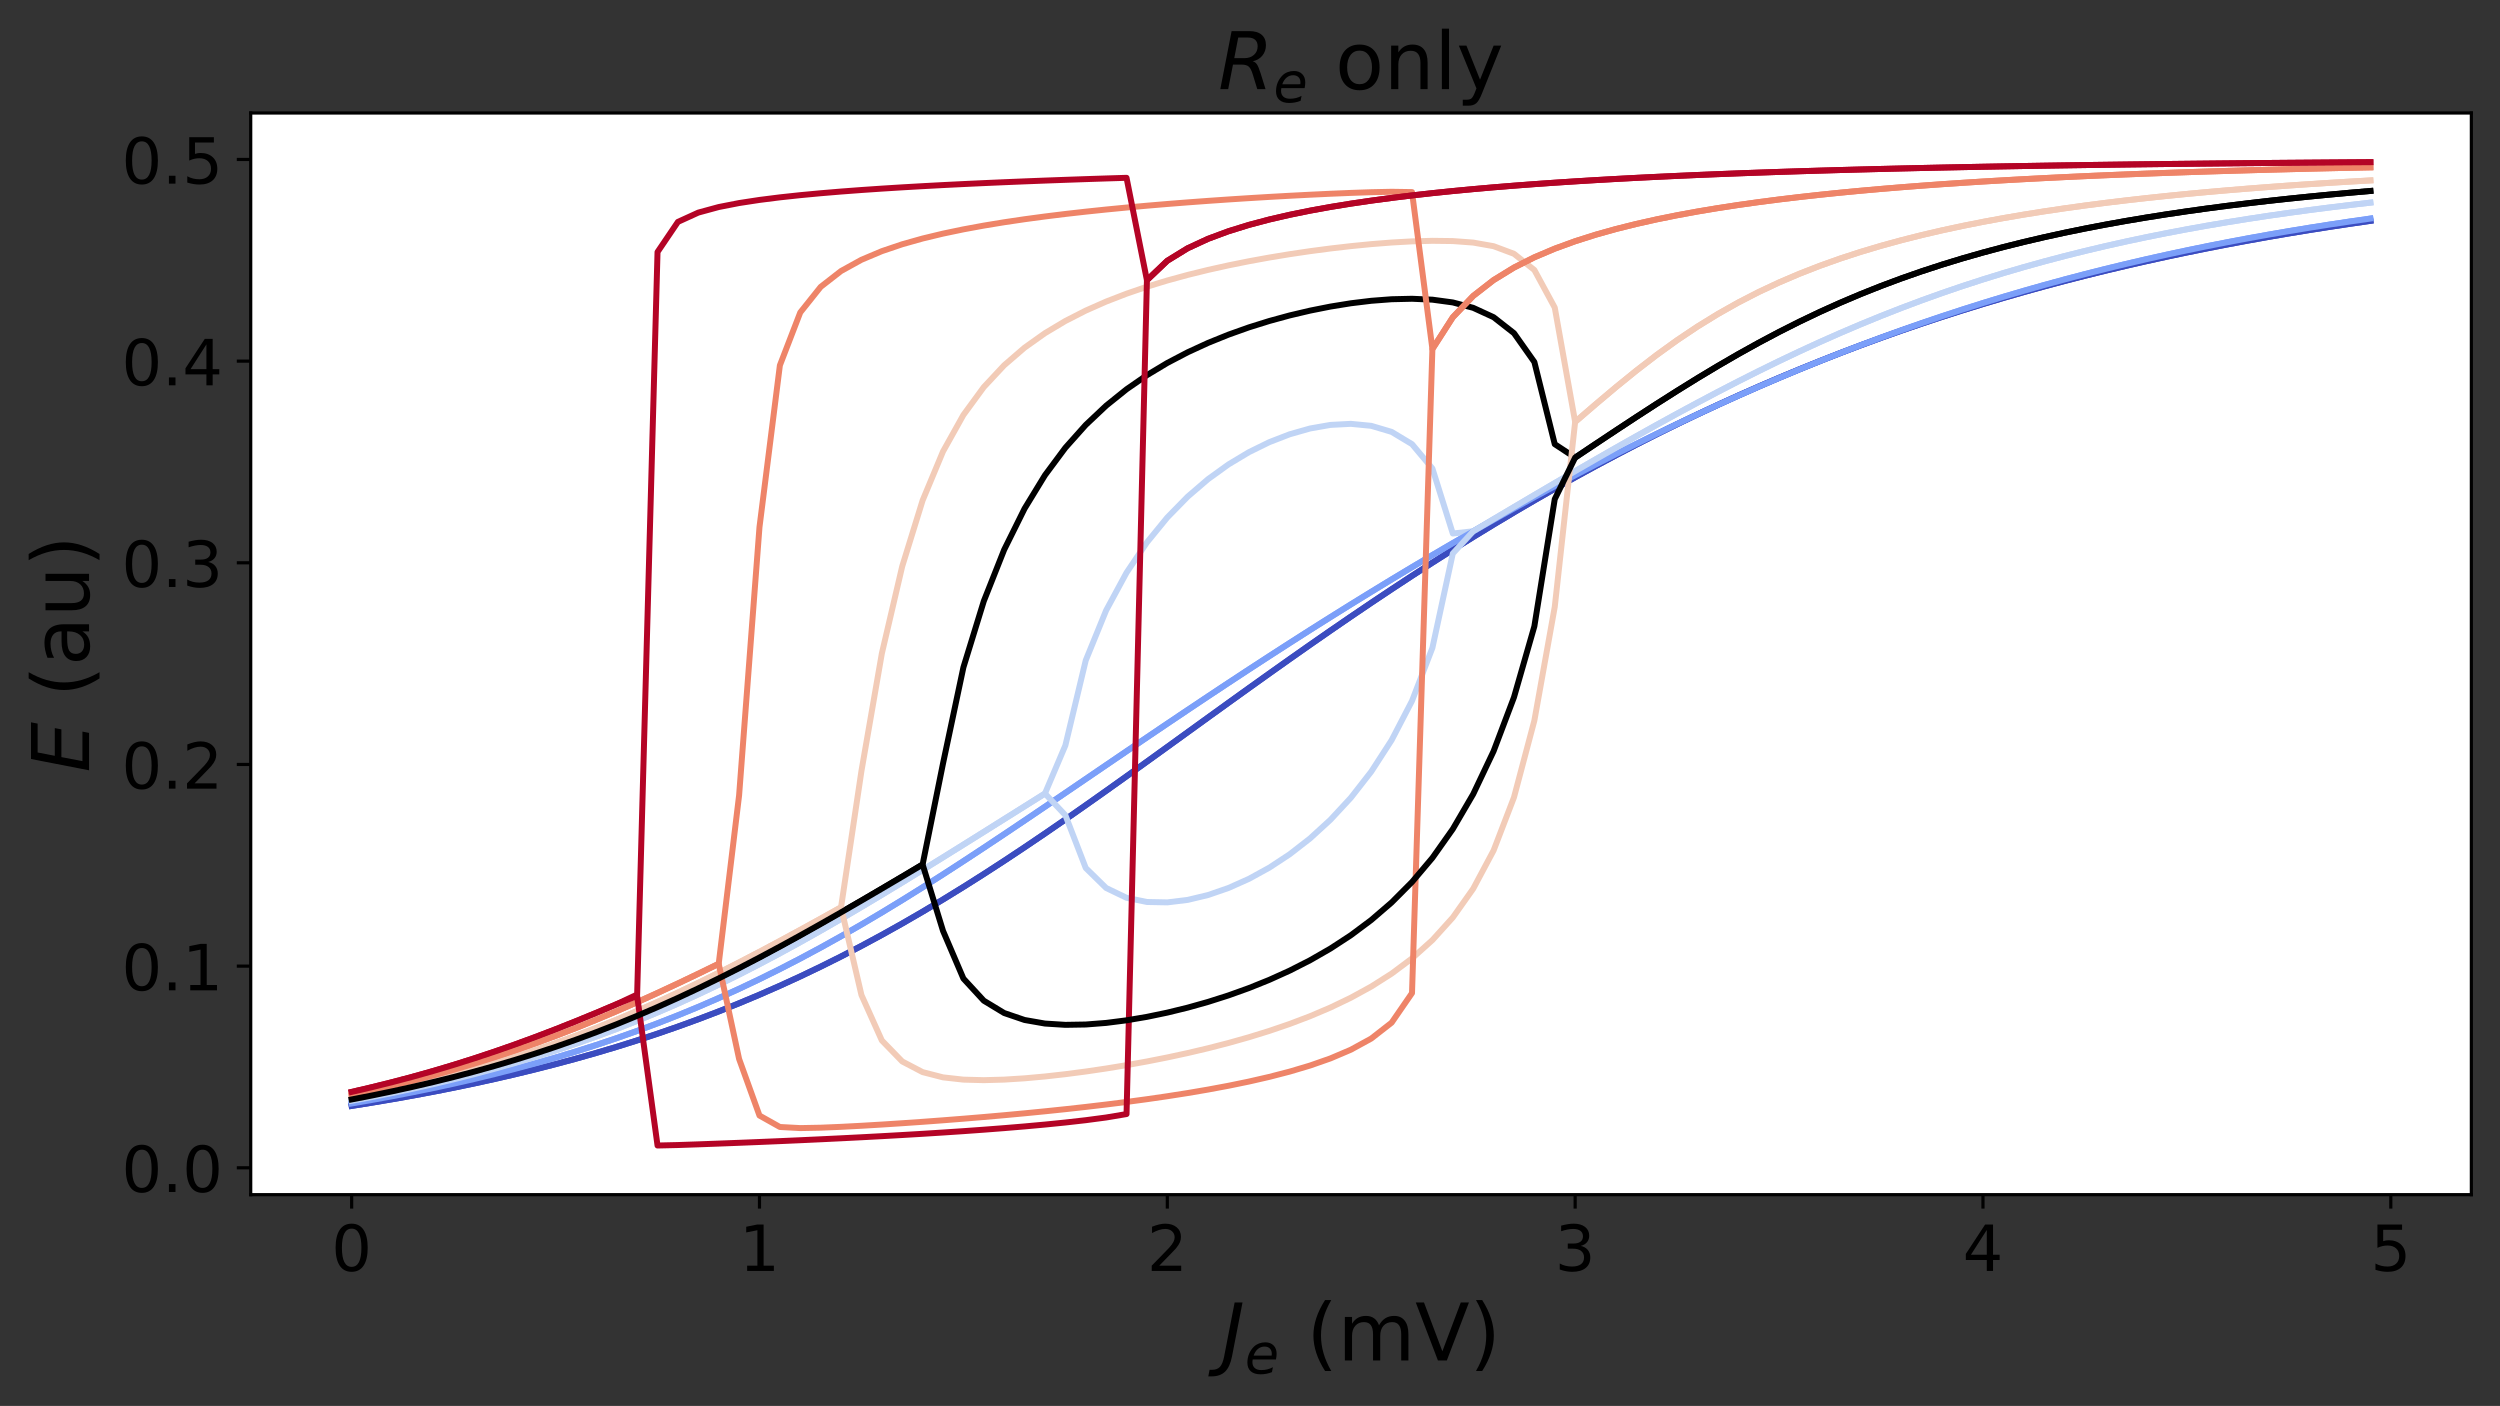 <?xml version="1.0" encoding="utf-8" standalone="no"?>
<!DOCTYPE svg PUBLIC "-//W3C//DTD SVG 1.1//EN"
  "http://www.w3.org/Graphics/SVG/1.1/DTD/svg11.dtd">
<!-- Created with matplotlib (https://matplotlib.org/) -->
<svg height="353.285pt" version="1.1" viewBox="0 0 628.201 353.285" width="628.201pt" xmlns="http://www.w3.org/2000/svg" xmlns:xlink="http://www.w3.org/1999/xlink">
 <rect x="0" y="0" width="628.201" height="353.285" fill="#333333" stroke="none"/>
 <defs>
  <style type="text/css">
*{stroke-linecap:butt;stroke-linejoin:round;}
  </style>
 </defs>
 <g id="figure_1">
  <g id="patch_1">
   <path d="M 0 353.285 
L 628.201 353.285 
L 628.201 0 
L 0 0 
z
" style="fill:none;"/>
  </g>
  <g id="axes_1">
   <g id="patch_2">
    <path d="M 63.001 300.2 
L 621.001 300.2 
L 621.001 28.4 
L 63.001 28.4 
z
" style="fill:#ffffff;"/>
   </g>
   <g id="matplotlib.axis_1">
    <g id="xtick_1">
     <g id="line2d_1">
      <defs>
       <path d="M 0 0 
L 0 3.5 
" id="m37c4ff1ba4" style="stroke:#000000;stroke-width:0.8;"/>
      </defs>
      <g>
       <use style="stroke:#000000;stroke-width:0.8;" x="88.365" xlink:href="#m37c4ff1ba4" y="300.2"/>
      </g>
     </g>
     <g id="text_1">
      <!-- 0 -->
      <defs>
       <path d="M 31.781 66.406 
Q 24.172 66.406 20.328 58.906 
Q 16.5 51.422 16.5 36.375 
Q 16.5 21.391 20.328 13.891 
Q 24.172 6.391 31.781 6.391 
Q 39.453 6.391 43.281 13.891 
Q 47.125 21.391 47.125 36.375 
Q 47.125 51.422 43.281 58.906 
Q 39.453 66.406 31.781 66.406 
z
M 31.781 74.219 
Q 44.047 74.219 50.516 64.516 
Q 56.984 54.828 56.984 36.375 
Q 56.984 17.969 50.516 8.266 
Q 44.047 -1.422 31.781 -1.422 
Q 19.531 -1.422 13.062 8.266 
Q 6.594 17.969 6.594 36.375 
Q 6.594 54.828 13.062 64.516 
Q 19.531 74.219 31.781 74.219 
z
" id="DejaVuSans-48"/>
      </defs>
      <g transform="translate(83.275 319.358)scale(0.16 -0.16)">
       <use xlink:href="#DejaVuSans-48"/>
      </g>
     </g>
    </g>
    <g id="xtick_2">
     <g id="line2d_2">
      <g>
       <use style="stroke:#000000;stroke-width:0.8;" x="190.844" xlink:href="#m37c4ff1ba4" y="300.2"/>
      </g>
     </g>
     <g id="text_2">
      <!-- 1 -->
      <defs>
       <path d="M 12.406 8.297 
L 28.516 8.297 
L 28.516 63.922 
L 10.984 60.406 
L 10.984 69.391 
L 28.422 72.906 
L 38.281 72.906 
L 38.281 8.297 
L 54.391 8.297 
L 54.391 0 
L 12.406 0 
z
" id="DejaVuSans-49"/>
      </defs>
      <g transform="translate(185.754 319.358)scale(0.16 -0.16)">
       <use xlink:href="#DejaVuSans-49"/>
      </g>
     </g>
    </g>
    <g id="xtick_3">
     <g id="line2d_3">
      <g>
       <use style="stroke:#000000;stroke-width:0.8;" x="293.324" xlink:href="#m37c4ff1ba4" y="300.2"/>
      </g>
     </g>
     <g id="text_3">
      <!-- 2 -->
      <defs>
       <path d="M 19.188 8.297 
L 53.609 8.297 
L 53.609 0 
L 7.328 0 
L 7.328 8.297 
Q 12.938 14.109 22.625 23.891 
Q 32.328 33.688 34.812 36.531 
Q 39.547 41.844 41.422 45.531 
Q 43.312 49.219 43.312 52.781 
Q 43.312 58.594 39.234 62.25 
Q 35.156 65.922 28.609 65.922 
Q 23.969 65.922 18.812 64.312 
Q 13.672 62.703 7.812 59.422 
L 7.812 69.391 
Q 13.766 71.781 18.938 73 
Q 24.125 74.219 28.422 74.219 
Q 39.75 74.219 46.484 68.547 
Q 53.219 62.891 53.219 53.422 
Q 53.219 48.922 51.531 44.891 
Q 49.859 40.875 45.406 35.406 
Q 44.188 33.984 37.641 27.219 
Q 31.109 20.453 19.188 8.297 
z
" id="DejaVuSans-50"/>
      </defs>
      <g transform="translate(288.234 319.358)scale(0.16 -0.16)">
       <use xlink:href="#DejaVuSans-50"/>
      </g>
     </g>
    </g>
    <g id="xtick_4">
     <g id="line2d_4">
      <g>
       <use style="stroke:#000000;stroke-width:0.8;" x="395.803" xlink:href="#m37c4ff1ba4" y="300.2"/>
      </g>
     </g>
     <g id="text_4">
      <!-- 3 -->
      <defs>
       <path d="M 40.578 39.312 
Q 47.656 37.797 51.625 33 
Q 55.609 28.219 55.609 21.188 
Q 55.609 10.406 48.188 4.484 
Q 40.766 -1.422 27.094 -1.422 
Q 22.516 -1.422 17.656 -0.516 
Q 12.797 0.391 7.625 2.203 
L 7.625 11.719 
Q 11.719 9.328 16.594 8.109 
Q 21.484 6.891 26.812 6.891 
Q 36.078 6.891 40.938 10.547 
Q 45.797 14.203 45.797 21.188 
Q 45.797 27.641 41.281 31.266 
Q 36.766 34.906 28.719 34.906 
L 20.219 34.906 
L 20.219 43.016 
L 29.109 43.016 
Q 36.375 43.016 40.234 45.922 
Q 44.094 48.828 44.094 54.297 
Q 44.094 59.906 40.109 62.906 
Q 36.141 65.922 28.719 65.922 
Q 24.656 65.922 20.016 65.031 
Q 15.375 64.156 9.812 62.312 
L 9.812 71.094 
Q 15.438 72.656 20.344 73.438 
Q 25.25 74.219 29.594 74.219 
Q 40.828 74.219 47.359 69.109 
Q 53.906 64.016 53.906 55.328 
Q 53.906 49.266 50.438 45.094 
Q 46.969 40.922 40.578 39.312 
z
" id="DejaVuSans-51"/>
      </defs>
      <g transform="translate(390.713 319.358)scale(0.16 -0.16)">
       <use xlink:href="#DejaVuSans-51"/>
      </g>
     </g>
    </g>
    <g id="xtick_5">
     <g id="line2d_5">
      <g>
       <use style="stroke:#000000;stroke-width:0.8;" x="498.282" xlink:href="#m37c4ff1ba4" y="300.2"/>
      </g>
     </g>
     <g id="text_5">
      <!-- 4 -->
      <defs>
       <path d="M 37.797 64.312 
L 12.891 25.391 
L 37.797 25.391 
z
M 35.203 72.906 
L 47.609 72.906 
L 47.609 25.391 
L 58.016 25.391 
L 58.016 17.188 
L 47.609 17.188 
L 47.609 0 
L 37.797 0 
L 37.797 17.188 
L 4.891 17.188 
L 4.891 26.703 
z
" id="DejaVuSans-52"/>
      </defs>
      <g transform="translate(493.192 319.358)scale(0.16 -0.16)">
       <use xlink:href="#DejaVuSans-52"/>
      </g>
     </g>
    </g>
    <g id="xtick_6">
     <g id="line2d_6">
      <g>
       <use style="stroke:#000000;stroke-width:0.8;" x="600.762" xlink:href="#m37c4ff1ba4" y="300.2"/>
      </g>
     </g>
     <g id="text_6">
      <!-- 5 -->
      <defs>
       <path d="M 10.797 72.906 
L 49.516 72.906 
L 49.516 64.594 
L 19.828 64.594 
L 19.828 46.734 
Q 21.969 47.469 24.109 47.828 
Q 26.266 48.188 28.422 48.188 
Q 40.625 48.188 47.75 41.5 
Q 54.891 34.812 54.891 23.391 
Q 54.891 11.625 47.562 5.094 
Q 40.234 -1.422 26.906 -1.422 
Q 22.312 -1.422 17.547 -0.641 
Q 12.797 0.141 7.719 1.703 
L 7.719 11.625 
Q 12.109 9.234 16.797 8.062 
Q 21.484 6.891 26.703 6.891 
Q 35.156 6.891 40.078 11.328 
Q 45.016 15.766 45.016 23.391 
Q 45.016 31 40.078 35.438 
Q 35.156 39.891 26.703 39.891 
Q 22.75 39.891 18.812 39.016 
Q 14.891 38.141 10.797 36.281 
z
" id="DejaVuSans-53"/>
      </defs>
      <g transform="translate(595.672 319.358)scale(0.16 -0.16)">
       <use xlink:href="#DejaVuSans-53"/>
      </g>
     </g>
    </g>
    <g id="text_7">
     <!-- $J_e$ (mV) -->
     <defs>
      <path d="M 16.703 72.906 
L 26.609 72.906 
L 13.375 5.078 
Q 10.797 -8.156 4.656 -14.078 
Q -1.469 -20.016 -12.5 -20.016 
L -16.406 -20.016 
L -14.797 -11.719 
L -11.719 -11.719 
Q -5.125 -11.719 -1.703 -7.953 
Q 1.703 -4.203 3.516 5.078 
z
" id="DejaVuSans-Oblique-74"/>
      <path d="M 48.094 32.234 
Q 48.25 33.016 48.312 33.844 
Q 48.391 34.672 48.391 35.5 
Q 48.391 41.453 44.891 44.922 
Q 41.406 48.391 35.406 48.391 
Q 28.719 48.391 23.578 44.156 
Q 18.453 39.938 15.828 32.172 
z
M 55.906 25.203 
L 14.109 25.203 
Q 13.812 23.344 13.719 22.266 
Q 13.625 21.188 13.625 20.406 
Q 13.625 13.625 17.797 9.906 
Q 21.969 6.203 29.594 6.203 
Q 35.453 6.203 40.672 7.516 
Q 45.906 8.844 50.391 11.375 
L 48.688 2.484 
Q 43.844 0.531 38.688 -0.438 
Q 33.547 -1.422 28.219 -1.422 
Q 16.844 -1.422 10.719 4.016 
Q 4.594 9.469 4.594 19.484 
Q 4.594 28.031 7.641 35.375 
Q 10.688 42.719 16.609 48.484 
Q 20.406 52.094 25.656 54.047 
Q 30.906 56 36.812 56 
Q 46.094 56 51.578 50.438 
Q 57.078 44.875 57.078 35.5 
Q 57.078 33.25 56.781 30.688 
Q 56.5 28.125 55.906 25.203 
z
" id="DejaVuSans-Oblique-101"/>
      <path id="DejaVuSans-32"/>
      <path d="M 31 75.875 
Q 24.469 64.656 21.281 53.656 
Q 18.109 42.672 18.109 31.391 
Q 18.109 20.125 21.312 9.062 
Q 24.516 -2 31 -13.188 
L 23.188 -13.188 
Q 15.875 -1.703 12.234 9.375 
Q 8.594 20.453 8.594 31.391 
Q 8.594 42.281 12.203 53.312 
Q 15.828 64.359 23.188 75.875 
z
" id="DejaVuSans-40"/>
      <path d="M 52 44.188 
Q 55.375 50.25 60.062 53.125 
Q 64.75 56 71.094 56 
Q 79.641 56 84.281 50.016 
Q 88.922 44.047 88.922 33.016 
L 88.922 0 
L 79.891 0 
L 79.891 32.719 
Q 79.891 40.578 77.094 44.375 
Q 74.312 48.188 68.609 48.188 
Q 61.625 48.188 57.562 43.547 
Q 53.516 38.922 53.516 30.906 
L 53.516 0 
L 44.484 0 
L 44.484 32.719 
Q 44.484 40.625 41.703 44.406 
Q 38.922 48.188 33.109 48.188 
Q 26.219 48.188 22.156 43.531 
Q 18.109 38.875 18.109 30.906 
L 18.109 0 
L 9.078 0 
L 9.078 54.688 
L 18.109 54.688 
L 18.109 46.188 
Q 21.188 51.219 25.484 53.609 
Q 29.781 56 35.688 56 
Q 41.656 56 45.828 52.969 
Q 50 49.953 52 44.188 
z
" id="DejaVuSans-109"/>
      <path d="M 28.609 0 
L 0.781 72.906 
L 11.078 72.906 
L 34.188 11.531 
L 57.328 72.906 
L 67.578 72.906 
L 39.797 0 
z
" id="DejaVuSans-86"/>
      <path d="M 8.016 75.875 
L 15.828 75.875 
Q 23.141 64.359 26.781 53.312 
Q 30.422 42.281 30.422 31.391 
Q 30.422 20.453 26.781 9.375 
Q 23.141 -1.703 15.828 -13.188 
L 8.016 -13.188 
Q 14.5 -2 17.703 9.062 
Q 20.906 20.125 20.906 31.391 
Q 20.906 42.672 17.703 53.656 
Q 14.5 64.656 8.016 75.875 
z
" id="DejaVuSans-41"/>
     </defs>
     <g transform="translate(306.901 341.885)scale(0.2 -0.2)">
      <use transform="translate(0 0.125)" xlink:href="#DejaVuSans-Oblique-74"/>
      <use transform="translate(29.492 -16.281)scale(0.7)" xlink:href="#DejaVuSans-Oblique-101"/>
      <use transform="translate(75.293 0.125)" xlink:href="#DejaVuSans-32"/>
      <use transform="translate(107.08 0.125)" xlink:href="#DejaVuSans-40"/>
      <use transform="translate(146.094 0.125)" xlink:href="#DejaVuSans-109"/>
      <use transform="translate(243.506 0.125)" xlink:href="#DejaVuSans-86"/>
      <use transform="translate(311.914 0.125)" xlink:href="#DejaVuSans-41"/>
     </g>
    </g>
   </g>
   <g id="matplotlib.axis_2">
    <g id="ytick_1">
     <g id="line2d_7">
      <defs>
       <path d="M 0 0 
L -3.5 0 
" id="m15e3bab10d" style="stroke:#000000;stroke-width:0.8;"/>
      </defs>
      <g>
       <use style="stroke:#000000;stroke-width:0.8;" x="63.001" xlink:href="#m15e3bab10d" y="293.442"/>
      </g>
     </g>
     <g id="text_8">
      <!-- 0.0 -->
      <defs>
       <path d="M 10.688 12.406 
L 21 12.406 
L 21 0 
L 10.688 0 
z
" id="DejaVuSans-46"/>
      </defs>
      <g transform="translate(30.556 299.521)scale(0.16 -0.16)">
       <use xlink:href="#DejaVuSans-48"/>
       <use x="63.623" xlink:href="#DejaVuSans-46"/>
       <use x="95.41" xlink:href="#DejaVuSans-48"/>
      </g>
     </g>
    </g>
    <g id="ytick_2">
     <g id="line2d_8">
      <g>
       <use style="stroke:#000000;stroke-width:0.8;" x="63.001" xlink:href="#m15e3bab10d" y="242.767"/>
      </g>
     </g>
     <g id="text_9">
      <!-- 0.1 -->
      <g transform="translate(30.556 248.846)scale(0.16 -0.16)">
       <use xlink:href="#DejaVuSans-48"/>
       <use x="63.623" xlink:href="#DejaVuSans-46"/>
       <use x="95.41" xlink:href="#DejaVuSans-49"/>
      </g>
     </g>
    </g>
    <g id="ytick_3">
     <g id="line2d_9">
      <g>
       <use style="stroke:#000000;stroke-width:0.8;" x="63.001" xlink:href="#m15e3bab10d" y="192.092"/>
      </g>
     </g>
     <g id="text_10">
      <!-- 0.2 -->
      <g transform="translate(30.556 198.171)scale(0.16 -0.16)">
       <use xlink:href="#DejaVuSans-48"/>
       <use x="63.623" xlink:href="#DejaVuSans-46"/>
       <use x="95.41" xlink:href="#DejaVuSans-50"/>
      </g>
     </g>
    </g>
    <g id="ytick_4">
     <g id="line2d_10">
      <g>
       <use style="stroke:#000000;stroke-width:0.8;" x="63.001" xlink:href="#m15e3bab10d" y="141.418"/>
      </g>
     </g>
     <g id="text_11">
      <!-- 0.3 -->
      <g transform="translate(30.556 147.497)scale(0.16 -0.16)">
       <use xlink:href="#DejaVuSans-48"/>
       <use x="63.623" xlink:href="#DejaVuSans-46"/>
       <use x="95.41" xlink:href="#DejaVuSans-51"/>
      </g>
     </g>
    </g>
    <g id="ytick_5">
     <g id="line2d_11">
      <g>
       <use style="stroke:#000000;stroke-width:0.8;" x="63.001" xlink:href="#m15e3bab10d" y="90.743"/>
      </g>
     </g>
     <g id="text_12">
      <!-- 0.4 -->
      <g transform="translate(30.556 96.822)scale(0.16 -0.16)">
       <use xlink:href="#DejaVuSans-48"/>
       <use x="63.623" xlink:href="#DejaVuSans-46"/>
       <use x="95.41" xlink:href="#DejaVuSans-52"/>
      </g>
     </g>
    </g>
    <g id="ytick_6">
     <g id="line2d_12">
      <g>
       <use style="stroke:#000000;stroke-width:0.8;" x="63.001" xlink:href="#m15e3bab10d" y="40.068"/>
      </g>
     </g>
     <g id="text_13">
      <!-- 0.5 -->
      <g transform="translate(30.556 46.147)scale(0.16 -0.16)">
       <use xlink:href="#DejaVuSans-48"/>
       <use x="63.623" xlink:href="#DejaVuSans-46"/>
       <use x="95.41" xlink:href="#DejaVuSans-53"/>
      </g>
     </g>
    </g>
    <g id="text_14">
     <!-- $E$ (au) -->
     <defs>
      <path d="M 16.891 72.906 
L 62.984 72.906 
L 61.375 64.594 
L 25.094 64.594 
L 20.906 43.016 
L 55.719 43.016 
L 54.109 34.719 
L 19.281 34.719 
L 14.203 8.297 
L 51.312 8.297 
L 49.703 0 
L 2.688 0 
z
" id="DejaVuSans-Oblique-69"/>
      <path d="M 34.281 27.484 
Q 23.391 27.484 19.188 25 
Q 14.984 22.516 14.984 16.5 
Q 14.984 11.719 18.141 8.906 
Q 21.297 6.109 26.703 6.109 
Q 34.188 6.109 38.703 11.406 
Q 43.219 16.703 43.219 25.484 
L 43.219 27.484 
z
M 52.203 31.203 
L 52.203 0 
L 43.219 0 
L 43.219 8.297 
Q 40.141 3.328 35.547 0.953 
Q 30.953 -1.422 24.312 -1.422 
Q 15.922 -1.422 10.953 3.297 
Q 6 8.016 6 15.922 
Q 6 25.141 12.172 29.828 
Q 18.359 34.516 30.609 34.516 
L 43.219 34.516 
L 43.219 35.406 
Q 43.219 41.609 39.141 45 
Q 35.062 48.391 27.688 48.391 
Q 23 48.391 18.547 47.266 
Q 14.109 46.141 10.016 43.891 
L 10.016 52.203 
Q 14.938 54.109 19.578 55.047 
Q 24.219 56 28.609 56 
Q 40.484 56 46.344 49.844 
Q 52.203 43.703 52.203 31.203 
z
" id="DejaVuSans-97"/>
      <path d="M 8.5 21.578 
L 8.5 54.688 
L 17.484 54.688 
L 17.484 21.922 
Q 17.484 14.156 20.5 10.266 
Q 23.531 6.391 29.594 6.391 
Q 36.859 6.391 41.078 11.031 
Q 45.312 15.672 45.312 23.688 
L 45.312 54.688 
L 54.297 54.688 
L 54.297 0 
L 45.312 0 
L 45.312 8.406 
Q 42.047 3.422 37.719 1 
Q 33.406 -1.422 27.688 -1.422 
Q 18.266 -1.422 13.375 4.438 
Q 8.5 10.297 8.5 21.578 
z
M 31.109 56 
z
" id="DejaVuSans-117"/>
     </defs>
     <g transform="translate(22.397 194.1)rotate(-90)scale(0.2 -0.2)">
      <use transform="translate(0 0.125)" xlink:href="#DejaVuSans-Oblique-69"/>
      <use transform="translate(63.184 0.125)" xlink:href="#DejaVuSans-32"/>
      <use transform="translate(94.971 0.125)" xlink:href="#DejaVuSans-40"/>
      <use transform="translate(133.984 0.125)" xlink:href="#DejaVuSans-97"/>
      <use transform="translate(195.264 0.125)" xlink:href="#DejaVuSans-117"/>
      <use transform="translate(258.643 0.125)" xlink:href="#DejaVuSans-41"/>
     </g>
    </g>
   </g>
   <g id="line2d_13">
    <path clip-path="url(#pd816cf8f83)" d="M 88.365 276.268 
L 93.489 275.273 
L 98.613 274.216 
L 103.737 273.094 
L 108.861 271.901 
L 113.985 270.635 
L 119.109 269.29 
L 124.233 267.864 
L 129.357 266.35 
L 134.481 264.746 
L 139.605 263.049 
L 144.729 261.253 
L 149.852 259.358 
L 154.976 257.361 
L 160.1 255.261 
L 165.224 253.059 
L 170.348 250.756 
L 175.472 248.354 
L 180.596 245.857 
L 185.72 243.272 
L 190.844 240.604 
L 195.968 237.861 
L 201.092 235.05 
L 206.216 232.18 
L 211.34 229.26 
L 216.464 226.298 
L 221.588 223.301 
L 226.712 220.276 
L 231.836 217.224 
L 236.96 191.847 
L 242.084 167.699 
L 247.208 151.055 
L 252.332 138.129 
L 257.456 127.796 
L 262.58 119.409 
L 267.704 112.514 
L 272.828 106.774 
L 277.952 101.938 
L 283.076 97.818 
L 288.2 94.274 
L 293.324 91.2 
L 298.448 88.517 
L 303.571 86.162 
L 308.695 84.09 
L 313.819 82.265 
L 318.943 80.662 
L 324.067 79.262 
L 329.191 78.055 
L 334.315 77.035 
L 339.439 76.207 
L 344.563 75.584 
L 349.687 75.192 
L 354.811 75.074 
L 359.935 75.303 
L 365.059 75.996 
L 370.183 77.349 
L 375.307 79.703 
L 380.431 83.714 
L 385.555 90.968 
L 390.679 111.61 
L 395.803 114.984 
L 400.927 111.559 
L 406.051 108.154 
L 411.175 104.783 
L 416.299 101.462 
L 421.423 98.206 
L 426.547 95.031 
L 431.671 91.952 
L 436.795 88.982 
L 441.919 86.134 
L 447.043 83.415 
L 452.167 80.831 
L 457.291 78.384 
L 462.414 76.076 
L 467.538 73.904 
L 472.662 71.864 
L 477.786 69.952 
L 482.91 68.161 
L 488.034 66.486 
L 493.158 64.919 
L 498.282 63.454 
L 503.406 62.084 
L 508.53 60.803 
L 513.654 59.605 
L 518.778 58.484 
L 523.902 57.434 
L 529.026 56.451 
L 534.15 55.529 
L 539.274 54.665 
L 544.398 53.854 
L 549.522 53.093 
L 554.646 52.378 
L 559.77 51.706 
L 564.894 51.075 
L 570.018 50.48 
L 575.142 49.92 
L 580.266 49.393 
L 585.39 48.897 
L 590.514 48.428 
L 595.638 47.987 
" style="fill:none;stroke:#000000;stroke-linecap:square;stroke-width:1.5;"/>
   </g>
   <g id="line2d_14">
    <path clip-path="url(#pd816cf8f83)" d="M 88.365 277.895 
L 93.489 277.074 
L 98.613 276.209 
L 103.737 275.298 
L 108.861 274.338 
L 113.985 273.327 
L 119.109 272.262 
L 124.233 271.14 
L 129.357 269.958 
L 134.481 268.713 
L 139.605 267.402 
L 144.729 266.022 
L 149.852 264.57 
L 154.976 263.042 
L 160.1 261.435 
L 165.224 259.745 
L 170.348 257.97 
L 175.472 256.107 
L 180.596 254.151 
L 185.72 252.1 
L 190.844 249.952 
L 195.968 247.704 
L 201.092 245.355 
L 206.216 242.902 
L 211.34 240.346 
L 216.464 237.685 
L 221.588 234.921 
L 226.712 232.056 
L 231.836 229.09 
L 236.96 226.028 
L 242.084 222.873 
L 247.208 219.631 
L 252.332 216.307 
L 257.456 212.908 
L 262.58 209.442 
L 267.704 205.915 
L 272.828 202.338 
L 277.952 198.718 
L 283.076 195.064 
L 288.2 191.385 
L 293.324 187.69 
L 298.448 183.987 
L 303.571 180.284 
L 308.695 176.589 
L 313.819 172.91 
L 318.943 169.252 
L 324.067 165.621 
L 329.191 162.024 
L 334.315 158.466 
L 339.439 154.95 
L 344.563 151.48 
L 349.687 148.061 
L 354.811 144.695 
L 359.935 141.385 
L 365.059 138.134 
L 370.183 134.942 
L 375.307 131.812 
L 380.431 128.746 
L 385.555 125.744 
L 390.679 122.808 
L 395.803 119.937 
L 400.927 117.134 
L 406.051 114.397 
L 411.175 111.728 
L 416.299 109.127 
L 421.423 106.593 
L 426.547 104.127 
L 431.671 101.727 
L 436.795 99.395 
L 441.919 97.129 
L 447.043 94.93 
L 452.167 92.795 
L 457.291 90.726 
L 462.414 88.72 
L 467.538 86.778 
L 472.662 84.898 
L 477.786 83.08 
L 482.91 81.321 
L 488.034 79.623 
L 493.158 77.982 
L 498.282 76.399 
L 503.406 74.872 
L 508.53 73.399 
L 513.654 71.98 
L 518.778 70.614 
L 523.902 69.298 
L 529.026 68.032 
L 534.15 66.815 
L 539.274 65.644 
L 544.398 64.519 
L 549.522 63.439 
L 554.646 62.402 
L 559.77 61.406 
L 564.894 60.451 
L 570.018 59.535 
L 575.142 58.657 
L 580.266 57.815 
L 585.39 57.009 
L 590.514 56.237 
L 595.638 55.497 
" style="fill:none;stroke:#3b4cc0;stroke-linecap:square;stroke-width:1.5;"/>
   </g>
   <g id="line2d_15">
    <path clip-path="url(#pd816cf8f83)" d="M 88.365 277.278 
L 93.489 276.392 
L 98.613 275.456 
L 103.737 274.466 
L 108.861 273.419 
L 113.985 272.312 
L 119.109 271.142 
L 124.233 269.904 
L 129.357 268.596 
L 134.481 267.213 
L 139.605 265.752 
L 144.729 264.209 
L 149.852 262.58 
L 154.976 260.86 
L 160.1 259.047 
L 165.224 257.137 
L 170.348 255.127 
L 175.472 253.013 
L 180.596 250.795 
L 185.72 248.47 
L 190.844 246.038 
L 195.968 243.499 
L 201.092 240.854 
L 206.216 238.105 
L 211.34 235.257 
L 216.464 232.313 
L 221.588 229.279 
L 226.712 226.162 
L 231.836 222.97 
L 236.96 219.711 
L 242.084 216.393 
L 247.208 213.025 
L 252.332 209.617 
L 257.456 206.176 
L 262.58 202.712 
L 267.704 199.232 
L 272.828 195.744 
L 277.952 192.255 
L 283.076 188.769 
L 288.2 185.294 
L 293.324 181.834 
L 298.448 178.392 
L 303.571 174.973 
L 308.695 171.579 
L 313.819 168.213 
L 318.943 164.878 
L 324.067 161.575 
L 329.191 158.306 
L 334.315 155.073 
L 339.439 151.876 
L 344.563 148.718 
L 349.687 145.598 
L 354.811 142.518 
L 359.935 139.479 
L 365.059 136.482 
L 370.183 133.527 
L 375.307 130.616 
L 380.431 127.75 
L 385.555 124.929 
L 390.679 122.154 
L 395.803 119.427 
L 400.927 116.748 
L 406.051 114.118 
L 411.175 111.538 
L 416.299 109.01 
L 421.423 106.534 
L 426.547 104.112 
L 431.671 101.743 
L 436.795 99.43 
L 441.919 97.172 
L 447.043 94.971 
L 452.167 92.827 
L 457.291 90.74 
L 462.414 88.712 
L 467.538 86.742 
L 472.662 84.831 
L 477.786 82.978 
L 482.91 81.183 
L 488.034 79.447 
L 493.158 77.768 
L 498.282 76.147 
L 503.406 74.583 
L 508.53 73.075 
L 513.654 71.622 
L 518.778 70.223 
L 523.902 68.877 
L 529.026 67.584 
L 534.15 66.341 
L 539.274 65.148 
L 544.398 64.004 
L 549.522 62.907 
L 554.646 61.855 
L 559.77 60.848 
L 564.894 59.884 
L 570.018 58.961 
L 575.142 58.078 
L 580.266 57.234 
L 585.39 56.427 
L 590.514 55.656 
L 595.638 54.92 
" style="fill:none;stroke:#7b9ff9;stroke-linecap:square;stroke-width:1.5;"/>
   </g>
   <g id="line2d_16">
    <path clip-path="url(#pd816cf8f83)" d="M 88.365 276.616 
L 93.489 275.659 
L 98.613 274.644 
L 103.737 273.567 
L 108.861 272.425 
L 113.985 271.213 
L 119.109 269.928 
L 124.233 268.566 
L 129.357 267.121 
L 134.481 265.591 
L 139.605 263.972 
L 144.729 262.258 
L 149.852 260.447 
L 154.976 258.536 
L 160.1 256.523 
L 165.224 254.405 
L 170.348 252.182 
L 175.472 249.855 
L 180.596 247.424 
L 185.72 244.894 
L 190.844 242.266 
L 195.968 239.548 
L 201.092 236.746 
L 206.216 233.866 
L 211.34 230.917 
L 216.464 227.907 
L 221.588 224.846 
L 226.712 221.741 
L 231.836 218.601 
L 236.96 215.433 
L 242.084 212.244 
L 247.208 209.041 
L 252.332 205.83 
L 257.456 202.613 
L 262.58 199.385 
L 267.704 187.313 
L 272.828 165.942 
L 277.952 153.375 
L 283.076 143.9 
L 288.2 136.296 
L 293.324 130.028 
L 298.448 124.793 
L 303.571 120.396 
L 308.695 116.703 
L 313.819 113.628 
L 318.943 111.112 
L 324.067 109.127 
L 329.191 107.671 
L 334.315 106.773 
L 339.439 106.504 
L 344.563 107.001 
L 349.687 108.523 
L 354.811 111.604 
L 359.935 117.723 
L 365.059 134.059 
L 370.183 133.499 
L 375.307 130.449 
L 380.431 127.411 
L 385.555 124.388 
L 390.679 121.382 
L 395.803 118.398 
L 400.927 115.438 
L 406.051 112.508 
L 411.175 109.611 
L 416.299 106.754 
L 421.423 103.94 
L 426.547 101.177 
L 431.671 98.469 
L 436.795 95.823 
L 441.919 93.243 
L 447.043 90.734 
L 452.167 88.301 
L 457.291 85.948 
L 462.414 83.678 
L 467.538 81.493 
L 472.662 79.395 
L 477.786 77.384 
L 482.91 75.461 
L 488.034 73.626 
L 493.158 71.876 
L 498.282 70.211 
L 503.406 68.627 
L 508.53 67.124 
L 513.654 65.698 
L 518.778 64.345 
L 523.902 63.064 
L 529.026 61.851 
L 534.15 60.702 
L 539.274 59.615 
L 544.398 58.587 
L 549.522 57.614 
L 554.646 56.694 
L 559.77 55.824 
L 564.894 55.001 
L 570.018 54.222 
L 575.142 53.486 
L 580.266 52.79 
L 585.39 52.131 
L 590.514 51.507 
L 595.638 50.917 
" style="fill:none;stroke:#c0d4f5;stroke-linecap:square;stroke-width:1.5;"/>
   </g>
   <g id="line2d_17">
    <path clip-path="url(#pd816cf8f83)" d="M 88.365 275.909 
L 93.489 274.875 
L 98.613 273.775 
L 103.737 272.606 
L 108.861 271.362 
L 113.985 270.04 
L 119.109 268.636 
L 124.233 267.146 
L 129.357 265.565 
L 134.481 263.89 
L 139.605 262.118 
L 144.729 260.248 
L 149.852 258.278 
L 154.976 256.208 
L 160.1 254.038 
L 165.224 251.772 
L 170.348 249.413 
L 175.472 246.967 
L 180.596 244.439 
L 185.72 241.836 
L 190.844 239.167 
L 195.968 236.44 
L 201.092 233.663 
L 206.216 230.843 
L 211.34 227.979 
L 216.464 193.73 
L 221.588 164.215 
L 226.712 142.298 
L 231.836 125.739 
L 236.96 113.444 
L 242.084 104.269 
L 247.208 97.269 
L 252.332 91.78 
L 257.456 87.361 
L 262.58 83.72 
L 267.704 80.66 
L 272.828 78.045 
L 277.952 75.781 
L 283.076 73.798 
L 288.2 72.044 
L 293.324 70.482 
L 298.448 69.081 
L 303.571 67.82 
L 308.695 66.68 
L 313.819 65.649 
L 318.943 64.715 
L 324.067 63.872 
L 329.191 63.114 
L 334.315 62.439 
L 339.439 61.848 
L 344.563 61.344 
L 349.687 60.94 
L 354.811 60.651 
L 359.935 60.511 
L 365.059 60.576 
L 370.183 60.954 
L 375.307 61.861 
L 380.431 63.775 
L 385.555 67.845 
L 390.679 77.292 
L 395.803 106.017 
L 400.927 101.606 
L 406.051 97.289 
L 411.175 93.132 
L 416.299 89.185 
L 421.423 85.487 
L 426.547 82.058 
L 431.671 78.904 
L 436.795 76.016 
L 441.919 73.38 
L 447.043 70.978 
L 452.167 68.789 
L 457.291 66.792 
L 462.414 64.967 
L 467.538 63.298 
L 472.662 61.768 
L 477.786 60.362 
L 482.91 59.068 
L 488.034 57.875 
L 493.158 56.772 
L 498.282 55.752 
L 503.406 54.806 
L 508.53 53.928 
L 513.654 53.112 
L 518.778 52.351 
L 523.902 51.642 
L 529.026 50.98 
L 534.15 50.362 
L 539.274 49.783 
L 544.398 49.241 
L 549.522 48.733 
L 554.646 48.257 
L 559.77 47.809 
L 564.894 47.389 
L 570.018 46.993 
L 575.142 46.621 
L 580.266 46.271 
L 585.39 45.941 
L 590.514 45.63 
L 595.638 45.337 
" style="fill:none;stroke:#f2cbb7;stroke-linecap:square;stroke-width:1.5;"/>
   </g>
   <g id="line2d_18">
    <path clip-path="url(#pd816cf8f83)" d="M 88.365 275.16 
L 93.489 274.046 
L 98.613 272.858 
L 103.737 271.594 
L 108.861 270.248 
L 113.985 268.818 
L 119.109 267.299 
L 124.233 265.689 
L 129.357 263.985 
L 134.481 262.187 
L 139.605 260.295 
L 144.729 258.31 
L 149.852 256.234 
L 154.976 254.071 
L 160.1 251.828 
L 165.224 249.51 
L 170.348 247.125 
L 175.472 244.679 
L 180.596 242.182 
L 185.72 199.874 
L 190.844 132.449 
L 195.968 91.807 
L 201.092 78.512 
L 206.216 72.093 
L 211.34 68.102 
L 216.464 65.275 
L 221.588 63.114 
L 226.712 61.378 
L 231.836 59.934 
L 236.96 58.703 
L 242.084 57.633 
L 247.208 56.689 
L 252.332 55.846 
L 257.456 55.086 
L 262.58 54.396 
L 267.704 53.765 
L 272.828 53.185 
L 277.952 52.648 
L 283.076 52.151 
L 288.2 51.688 
L 293.324 51.256 
L 298.448 50.853 
L 303.571 50.475 
L 308.695 50.121 
L 313.819 49.79 
L 318.943 49.481 
L 324.067 49.194 
L 329.191 48.929 
L 334.315 48.687 
L 339.439 48.474 
L 344.563 48.299 
L 349.687 48.189 
L 354.811 48.268 
L 359.935 87.702 
L 365.059 79.726 
L 370.183 74.362 
L 375.307 70.378 
L 380.431 67.235 
L 385.555 64.656 
L 390.679 62.483 
L 395.803 60.616 
L 400.927 58.987 
L 406.051 57.55 
L 411.175 56.271 
L 416.299 55.124 
L 421.423 54.088 
L 426.547 53.148 
L 431.671 52.291 
L 436.795 51.507 
L 441.919 50.786 
L 447.043 50.123 
L 452.167 49.51 
L 457.291 48.943 
L 462.414 48.417 
L 467.538 47.928 
L 472.662 47.473 
L 477.786 47.049 
L 482.91 46.653 
L 488.034 46.282 
L 493.158 45.936 
L 498.282 45.611 
L 503.406 45.307 
L 508.53 45.021 
L 513.654 44.752 
L 518.778 44.5 
L 523.902 44.262 
L 529.026 44.038 
L 534.15 43.828 
L 539.274 43.629 
L 544.398 43.442 
L 549.522 43.265 
L 554.646 43.098 
L 559.77 42.941 
L 564.894 42.792 
L 570.018 42.651 
L 575.142 42.518 
L 580.266 42.392 
L 585.39 42.273 
L 590.514 42.161 
L 595.638 42.054 
" style="fill:none;stroke:#ee8468;stroke-linecap:square;stroke-width:1.5;"/>
   </g>
   <g id="line2d_19">
    <path clip-path="url(#pd816cf8f83)" d="M 88.365 274.378 
L 93.489 273.182 
L 98.613 271.909 
L 103.737 270.553 
L 108.861 269.113 
L 113.985 267.585 
L 119.109 265.969 
L 124.233 264.264 
L 129.357 262.471 
L 134.481 260.592 
L 139.605 258.632 
L 144.729 256.595 
L 149.852 254.488 
L 154.976 252.316 
L 160.1 249.909 
L 165.224 63.325 
L 170.348 55.756 
L 175.472 53.42 
L 180.596 52.025 
L 185.72 51.023 
L 190.844 50.238 
L 195.968 49.591 
L 201.092 49.039 
L 206.216 48.558 
L 211.34 48.13 
L 216.464 47.745 
L 221.588 47.396 
L 226.712 47.075 
L 231.836 46.78 
L 236.96 46.505 
L 242.084 46.25 
L 247.208 46.011 
L 252.332 45.786 
L 257.456 45.575 
L 262.58 45.376 
L 267.704 45.188 
L 272.828 45.009 
L 277.952 44.841 
L 283.076 44.683 
L 288.2 70.411 
L 293.324 65.521 
L 298.448 62.374 
L 303.571 60.007 
L 308.695 58.105 
L 313.819 56.517 
L 318.943 55.159 
L 324.067 53.976 
L 329.191 52.933 
L 334.315 52.004 
L 339.439 51.17 
L 344.563 50.416 
L 349.687 49.731 
L 354.811 49.106 
L 359.935 48.533 
L 365.059 48.006 
L 370.183 47.52 
L 375.307 47.07 
L 380.431 46.654 
L 385.555 46.267 
L 390.679 45.907 
L 395.803 45.572 
L 400.927 45.259 
L 406.051 44.967 
L 411.175 44.693 
L 416.299 44.437 
L 421.423 44.197 
L 426.547 43.971 
L 431.671 43.759 
L 436.795 43.56 
L 441.919 43.373 
L 447.043 43.197 
L 452.167 43.031 
L 457.291 42.874 
L 462.414 42.726 
L 467.538 42.587 
L 472.662 42.456 
L 477.786 42.332 
L 482.91 42.214 
L 488.034 42.103 
L 493.158 41.999 
L 498.282 41.899 
L 503.406 41.806 
L 508.53 41.717 
L 513.654 41.633 
L 518.778 41.553 
L 523.902 41.478 
L 529.026 41.407 
L 534.15 41.339 
L 539.274 41.275 
L 544.398 41.214 
L 549.522 41.157 
L 554.646 41.102 
L 559.77 41.05 
L 564.894 41.001 
L 570.018 40.954 
L 575.142 40.91 
L 580.266 40.868 
L 585.39 40.828 
L 590.514 40.79 
L 595.638 40.755 
" style="fill:none;stroke:#b40426;stroke-linecap:square;stroke-width:1.5;"/>
   </g>
   <g id="line2d_20">
    <path clip-path="url(#pd816cf8f83)" d="M 88.365 277.895 
L 93.489 277.074 
L 98.613 276.209 
L 103.737 275.298 
L 108.861 274.338 
L 113.985 273.327 
L 119.109 272.262 
L 124.233 271.14 
L 129.357 269.958 
L 134.481 268.713 
L 139.605 267.402 
L 144.729 266.022 
L 149.852 264.57 
L 154.976 263.042 
L 160.1 261.435 
L 165.224 259.745 
L 170.348 257.97 
L 175.472 256.107 
L 180.596 254.151 
L 185.72 252.1 
L 190.844 249.952 
L 195.968 247.704 
L 201.092 245.355 
L 206.216 242.902 
L 211.34 240.346 
L 216.464 237.685 
L 221.588 234.921 
L 226.712 232.056 
L 231.836 229.09 
L 236.96 226.028 
L 242.084 222.873 
L 247.208 219.631 
L 252.332 216.307 
L 257.456 212.908 
L 262.58 209.442 
L 267.704 205.915 
L 272.828 202.338 
L 277.952 198.718 
L 283.076 195.064 
L 288.2 191.385 
L 293.324 187.69 
L 298.448 183.987 
L 303.571 180.284 
L 308.695 176.589 
L 313.819 172.91 
L 318.943 169.252 
L 324.067 165.621 
L 329.191 162.024 
L 334.315 158.466 
L 339.439 154.95 
L 344.563 151.48 
L 349.687 148.061 
L 354.811 144.695 
L 359.935 141.385 
L 365.059 138.134 
L 370.183 134.942 
L 375.307 131.812 
L 380.431 128.746 
L 385.555 125.744 
L 390.679 122.808 
L 395.803 119.937 
L 400.927 117.134 
L 406.051 114.397 
L 411.175 111.728 
L 416.299 109.127 
L 421.423 106.593 
L 426.547 104.127 
L 431.671 101.727 
L 436.795 99.395 
L 441.919 97.129 
L 447.043 94.93 
L 452.167 92.795 
L 457.291 90.726 
L 462.414 88.72 
L 467.538 86.778 
L 472.662 84.898 
L 477.786 83.08 
L 482.91 81.321 
L 488.034 79.623 
L 493.158 77.982 
L 498.282 76.399 
L 503.406 74.872 
L 508.53 73.399 
L 513.654 71.98 
L 518.778 70.614 
L 523.902 69.298 
L 529.026 68.032 
L 534.15 66.815 
L 539.274 65.644 
L 544.398 64.519 
L 549.522 63.439 
L 554.646 62.402 
L 559.77 61.406 
L 564.894 60.451 
L 570.018 59.535 
L 575.142 58.657 
L 580.266 57.815 
L 585.39 57.009 
L 590.514 56.237 
L 595.638 55.497 
" style="fill:none;stroke:#3b4cc0;stroke-linecap:square;stroke-width:1.5;"/>
   </g>
   <g id="line2d_21">
    <path clip-path="url(#pd816cf8f83)" d="M 88.365 277.278 
L 93.489 276.392 
L 98.613 275.456 
L 103.737 274.466 
L 108.861 273.419 
L 113.985 272.312 
L 119.109 271.142 
L 124.233 269.904 
L 129.357 268.596 
L 134.481 267.213 
L 139.605 265.752 
L 144.729 264.209 
L 149.852 262.58 
L 154.976 260.86 
L 160.1 259.047 
L 165.224 257.137 
L 170.348 255.127 
L 175.472 253.013 
L 180.596 250.795 
L 185.72 248.47 
L 190.844 246.038 
L 195.968 243.499 
L 201.092 240.854 
L 206.216 238.105 
L 211.34 235.257 
L 216.464 232.313 
L 221.588 229.279 
L 226.712 226.162 
L 231.836 222.97 
L 236.96 219.711 
L 242.084 216.393 
L 247.208 213.025 
L 252.332 209.617 
L 257.456 206.176 
L 262.58 202.712 
L 267.704 199.232 
L 272.828 195.744 
L 277.952 192.255 
L 283.076 188.769 
L 288.2 185.294 
L 293.324 181.834 
L 298.448 178.392 
L 303.571 174.973 
L 308.695 171.579 
L 313.819 168.213 
L 318.943 164.878 
L 324.067 161.575 
L 329.191 158.306 
L 334.315 155.073 
L 339.439 151.876 
L 344.563 148.718 
L 349.687 145.598 
L 354.811 142.518 
L 359.935 139.479 
L 365.059 136.482 
L 370.183 133.527 
L 375.307 130.616 
L 380.431 127.75 
L 385.555 124.929 
L 390.679 122.154 
L 395.803 119.427 
L 400.927 116.748 
L 406.051 114.118 
L 411.175 111.538 
L 416.299 109.01 
L 421.423 106.534 
L 426.547 104.112 
L 431.671 101.743 
L 436.795 99.43 
L 441.919 97.172 
L 447.043 94.971 
L 452.167 92.827 
L 457.291 90.74 
L 462.414 88.712 
L 467.538 86.742 
L 472.662 84.831 
L 477.786 82.978 
L 482.91 81.183 
L 488.034 79.447 
L 493.158 77.768 
L 498.282 76.147 
L 503.406 74.583 
L 508.53 73.075 
L 513.654 71.622 
L 518.778 70.223 
L 523.902 68.877 
L 529.026 67.584 
L 534.15 66.341 
L 539.274 65.148 
L 544.398 64.004 
L 549.522 62.907 
L 554.646 61.855 
L 559.77 60.848 
L 564.894 59.884 
L 570.018 58.961 
L 575.142 58.078 
L 580.266 57.234 
L 585.39 56.427 
L 590.514 55.656 
L 595.638 54.92 
" style="fill:none;stroke:#7b9ff9;stroke-linecap:square;stroke-width:1.5;"/>
   </g>
   <g id="line2d_22">
    <path clip-path="url(#pd816cf8f83)" d="M 88.365 276.616 
L 93.489 275.659 
L 98.613 274.644 
L 103.737 273.567 
L 108.861 272.425 
L 113.985 271.213 
L 119.109 269.928 
L 124.233 268.566 
L 129.357 267.121 
L 134.481 265.591 
L 139.605 263.972 
L 144.729 262.258 
L 149.852 260.447 
L 154.976 258.536 
L 160.1 256.523 
L 165.224 254.405 
L 170.348 252.182 
L 175.472 249.855 
L 180.596 247.424 
L 185.72 244.894 
L 190.844 242.266 
L 195.968 239.548 
L 201.092 236.746 
L 206.216 233.866 
L 211.34 230.917 
L 216.464 227.907 
L 221.588 224.846 
L 226.712 221.741 
L 231.836 218.601 
L 236.96 215.433 
L 242.084 212.244 
L 247.208 209.041 
L 252.332 205.83 
L 257.456 202.613 
L 262.58 199.407 
L 267.704 204.83 
L 272.828 218.112 
L 277.952 223.134 
L 283.076 225.598 
L 288.2 226.651 
L 293.324 226.752 
L 298.448 226.127 
L 303.571 224.9 
L 308.695 223.13 
L 313.819 220.843 
L 318.943 218.031 
L 324.067 214.663 
L 329.191 210.68 
L 334.315 205.992 
L 339.439 200.465 
L 344.563 193.902 
L 349.687 185.985 
L 354.811 176.123 
L 359.935 162.793 
L 365.059 139.087 
L 370.183 133.501 
L 375.307 130.45 
L 380.431 127.411 
L 385.555 124.388 
L 390.679 121.382 
L 395.803 118.398 
L 400.927 115.438 
L 406.051 112.508 
L 411.175 109.611 
L 416.299 106.754 
L 421.423 103.94 
L 426.547 101.177 
L 431.671 98.469 
L 436.795 95.823 
L 441.919 93.243 
L 447.043 90.734 
L 452.167 88.301 
L 457.291 85.948 
L 462.414 83.678 
L 467.538 81.493 
L 472.662 79.395 
L 477.786 77.384 
L 482.91 75.461 
L 488.034 73.626 
L 493.158 71.876 
L 498.282 70.211 
L 503.406 68.627 
L 508.53 67.124 
L 513.654 65.698 
L 518.778 64.345 
L 523.902 63.064 
L 529.026 61.851 
L 534.15 60.702 
L 539.274 59.615 
L 544.398 58.587 
L 549.522 57.614 
L 554.646 56.694 
L 559.77 55.824 
L 564.894 55.001 
L 570.018 54.222 
L 575.142 53.486 
L 580.266 52.79 
L 585.39 52.131 
L 590.514 51.507 
L 595.638 50.917 
" style="fill:none;stroke:#c0d4f5;stroke-linecap:square;stroke-width:1.5;"/>
   </g>
   <g id="line2d_23">
    <path clip-path="url(#pd816cf8f83)" d="M 88.365 275.909 
L 93.489 274.875 
L 98.613 273.775 
L 103.737 272.606 
L 108.861 271.362 
L 113.985 270.04 
L 119.109 268.636 
L 124.233 267.146 
L 129.357 265.565 
L 134.481 263.89 
L 139.605 262.118 
L 144.729 260.248 
L 149.852 258.278 
L 154.976 256.208 
L 160.1 254.038 
L 165.224 251.772 
L 170.348 249.413 
L 175.472 246.967 
L 180.596 244.439 
L 185.72 241.836 
L 190.844 239.167 
L 195.968 236.44 
L 201.092 233.663 
L 206.216 230.843 
L 211.34 227.997 
L 216.464 250.029 
L 221.588 261.444 
L 226.712 266.721 
L 231.836 269.401 
L 236.96 270.72 
L 242.084 271.291 
L 247.208 271.425 
L 252.332 271.285 
L 257.456 270.96 
L 262.58 270.496 
L 267.704 269.921 
L 272.828 269.251 
L 277.952 268.494 
L 283.076 267.652 
L 288.2 266.727 
L 293.324 265.714 
L 298.448 264.608 
L 303.571 263.401 
L 308.695 262.082 
L 313.819 260.638 
L 318.943 259.052 
L 324.067 257.299 
L 329.191 255.353 
L 334.315 253.174 
L 339.439 250.714 
L 344.563 247.905 
L 349.687 244.653 
L 354.811 240.826 
L 359.935 236.227 
L 365.059 230.553 
L 370.183 223.319 
L 375.307 213.715 
L 380.431 200.366 
L 385.555 181.065 
L 390.679 152.495 
L 395.803 106.025 
L 400.927 101.606 
L 406.051 97.289 
L 411.175 93.132 
L 416.299 89.185 
L 421.423 85.487 
L 426.547 82.058 
L 431.671 78.904 
L 436.795 76.016 
L 441.919 73.38 
L 447.043 70.978 
L 452.167 68.789 
L 457.291 66.792 
L 462.414 64.967 
L 467.538 63.298 
L 472.662 61.768 
L 477.786 60.362 
L 482.91 59.068 
L 488.034 57.875 
L 493.158 56.772 
L 498.282 55.752 
L 503.406 54.806 
L 508.53 53.928 
L 513.654 53.112 
L 518.778 52.351 
L 523.902 51.642 
L 529.026 50.98 
L 534.15 50.362 
L 539.274 49.783 
L 544.398 49.241 
L 549.522 48.733 
L 554.646 48.257 
L 559.77 47.809 
L 564.894 47.389 
L 570.018 46.993 
L 575.142 46.621 
L 580.266 46.271 
L 585.39 45.941 
L 590.514 45.63 
L 595.638 45.337 
" style="fill:none;stroke:#f2cbb7;stroke-linecap:square;stroke-width:1.5;"/>
   </g>
   <g id="line2d_24">
    <path clip-path="url(#pd816cf8f83)" d="M 88.365 275.16 
L 93.489 274.046 
L 98.613 272.858 
L 103.737 271.594 
L 108.861 270.248 
L 113.985 268.818 
L 119.109 267.299 
L 124.233 265.689 
L 129.357 263.985 
L 134.481 262.187 
L 139.605 260.295 
L 144.729 258.31 
L 149.852 256.234 
L 154.976 254.071 
L 160.1 251.828 
L 165.224 249.51 
L 170.348 247.125 
L 175.472 244.679 
L 180.596 242.183 
L 185.72 266.096 
L 190.844 280.315 
L 195.968 283.189 
L 201.092 283.467 
L 206.216 283.367 
L 211.34 283.153 
L 216.464 282.884 
L 221.588 282.579 
L 226.712 282.246 
L 231.836 281.89 
L 236.96 281.51 
L 242.084 281.107 
L 247.208 280.681 
L 252.332 280.231 
L 257.456 279.755 
L 262.58 279.25 
L 267.704 278.716 
L 272.828 278.148 
L 277.952 277.543 
L 283.076 276.898 
L 288.2 276.206 
L 293.324 275.462 
L 298.448 274.659 
L 303.571 273.785 
L 308.695 272.83 
L 313.819 271.776 
L 318.943 270.601 
L 324.067 269.274 
L 329.191 267.75 
L 334.315 265.957 
L 339.439 263.775 
L 344.563 260.969 
L 349.687 256.975 
L 354.811 249.54 
L 359.935 87.702 
L 365.059 79.726 
L 370.183 74.362 
L 375.307 70.378 
L 380.431 67.235 
L 385.555 64.656 
L 390.679 62.483 
L 395.803 60.616 
L 400.927 58.987 
L 406.051 57.55 
L 411.175 56.271 
L 416.299 55.124 
L 421.423 54.088 
L 426.547 53.148 
L 431.671 52.291 
L 436.795 51.507 
L 441.919 50.786 
L 447.043 50.123 
L 452.167 49.51 
L 457.291 48.943 
L 462.414 48.417 
L 467.538 47.928 
L 472.662 47.473 
L 477.786 47.049 
L 482.91 46.653 
L 488.034 46.282 
L 493.158 45.936 
L 498.282 45.611 
L 503.406 45.307 
L 508.53 45.021 
L 513.654 44.752 
L 518.778 44.5 
L 523.902 44.262 
L 529.026 44.038 
L 534.15 43.828 
L 539.274 43.629 
L 544.398 43.442 
L 549.522 43.265 
L 554.646 43.098 
L 559.77 42.941 
L 564.894 42.792 
L 570.018 42.651 
L 575.142 42.518 
L 580.266 42.392 
L 585.39 42.273 
L 590.514 42.161 
L 595.638 42.054 
" style="fill:none;stroke:#ee8468;stroke-linecap:square;stroke-width:1.5;"/>
   </g>
   <g id="line2d_25">
    <path clip-path="url(#pd816cf8f83)" d="M 88.365 274.378 
L 93.489 273.182 
L 98.613 271.909 
L 103.737 270.553 
L 108.861 269.113 
L 113.985 267.585 
L 119.109 265.969 
L 124.233 264.264 
L 129.357 262.471 
L 134.481 260.592 
L 139.605 258.632 
L 144.729 256.595 
L 149.852 254.488 
L 154.976 252.316 
L 160.1 250.27 
L 165.224 287.845 
L 170.348 287.725 
L 175.472 287.55 
L 180.596 287.362 
L 185.72 287.165 
L 190.844 286.958 
L 195.968 286.742 
L 201.092 286.516 
L 206.216 286.279 
L 211.34 286.031 
L 216.464 285.771 
L 221.588 285.497 
L 226.712 285.208 
L 231.836 284.903 
L 236.96 284.58 
L 242.084 284.237 
L 247.208 283.869 
L 252.332 283.475 
L 257.456 283.048 
L 262.58 282.581 
L 267.704 282.065 
L 272.828 281.483 
L 277.952 280.803 
L 283.076 279.942 
L 288.2 70.411 
L 293.324 65.521 
L 298.448 62.374 
L 303.571 60.007 
L 308.695 58.105 
L 313.819 56.517 
L 318.943 55.159 
L 324.067 53.976 
L 329.191 52.933 
L 334.315 52.004 
L 339.439 51.17 
L 344.563 50.416 
L 349.687 49.731 
L 354.811 49.106 
L 359.935 48.533 
L 365.059 48.006 
L 370.183 47.52 
L 375.307 47.07 
L 380.431 46.654 
L 385.555 46.267 
L 390.679 45.907 
L 395.803 45.572 
L 400.927 45.259 
L 406.051 44.967 
L 411.175 44.693 
L 416.299 44.437 
L 421.423 44.197 
L 426.547 43.971 
L 431.671 43.759 
L 436.795 43.56 
L 441.919 43.373 
L 447.043 43.197 
L 452.167 43.031 
L 457.291 42.874 
L 462.414 42.726 
L 467.538 42.587 
L 472.662 42.456 
L 477.786 42.332 
L 482.91 42.214 
L 488.034 42.103 
L 493.158 41.999 
L 498.282 41.899 
L 503.406 41.806 
L 508.53 41.717 
L 513.654 41.633 
L 518.778 41.553 
L 523.902 41.478 
L 529.026 41.407 
L 534.15 41.339 
L 539.274 41.275 
L 544.398 41.214 
L 549.522 41.157 
L 554.646 41.102 
L 559.77 41.05 
L 564.894 41.001 
L 570.018 40.954 
L 575.142 40.91 
L 580.266 40.868 
L 585.39 40.828 
L 590.514 40.79 
L 595.638 40.755 
" style="fill:none;stroke:#b40426;stroke-linecap:square;stroke-width:1.5;"/>
   </g>
   <g id="line2d_26">
    <path clip-path="url(#pd816cf8f83)" d="M 88.365 276.268 
L 93.489 275.273 
L 98.613 274.216 
L 103.737 273.094 
L 108.861 271.901 
L 113.985 270.635 
L 119.109 269.29 
L 124.233 267.864 
L 129.357 266.35 
L 134.481 264.746 
L 139.605 263.049 
L 144.729 261.253 
L 149.852 259.358 
L 154.976 257.361 
L 160.1 255.261 
L 165.224 253.059 
L 170.348 250.756 
L 175.472 248.354 
L 180.596 245.857 
L 185.72 243.272 
L 190.844 240.604 
L 195.968 237.861 
L 201.092 235.05 
L 206.216 232.18 
L 211.34 229.26 
L 216.464 226.298 
L 221.588 223.301 
L 226.712 220.277 
L 231.836 217.238 
L 236.96 233.907 
L 242.084 245.89 
L 247.208 251.452 
L 252.332 254.555 
L 257.456 256.302 
L 262.58 257.199 
L 267.704 257.524 
L 272.828 257.438 
L 277.952 257.039 
L 283.076 256.386 
L 288.2 255.517 
L 293.324 254.45 
L 298.448 253.197 
L 303.571 251.757 
L 308.695 250.124 
L 313.819 248.285 
L 318.943 246.221 
L 324.067 243.903 
L 329.191 241.296 
L 334.315 238.353 
L 339.439 235.009 
L 344.563 231.185 
L 349.687 226.774 
L 354.811 221.631 
L 359.935 215.567 
L 365.059 208.324 
L 370.183 199.553 
L 375.307 188.764 
L 380.431 175.218 
L 385.555 157.378 
L 390.679 125.421 
L 395.803 114.984 
L 400.927 111.559 
L 406.051 108.154 
L 411.175 104.783 
L 416.299 101.462 
L 421.423 98.206 
L 426.547 95.031 
L 431.671 91.952 
L 436.795 88.982 
L 441.919 86.134 
L 447.043 83.415 
L 452.167 80.831 
L 457.291 78.384 
L 462.414 76.076 
L 467.538 73.904 
L 472.662 71.864 
L 477.786 69.952 
L 482.91 68.161 
L 488.034 66.486 
L 493.158 64.919 
L 498.282 63.454 
L 503.406 62.084 
L 508.53 60.803 
L 513.654 59.605 
L 518.778 58.484 
L 523.902 57.434 
L 529.026 56.451 
L 534.15 55.529 
L 539.274 54.665 
L 544.398 53.854 
L 549.522 53.093 
L 554.646 52.378 
L 559.77 51.706 
L 564.894 51.075 
L 570.018 50.48 
L 575.142 49.92 
L 580.266 49.393 
L 585.39 48.897 
L 590.514 48.428 
L 595.638 47.987 
" style="fill:none;stroke:#000000;stroke-linecap:square;stroke-width:1.5;"/>
   </g>
   <g id="patch_3">
    <path d="M 63.001 300.2 
L 63.001 28.4 
" style="fill:none;stroke:#000000;stroke-linecap:square;stroke-linejoin:miter;stroke-width:0.8;"/>
   </g>
   <g id="patch_4">
    <path d="M 621.001 300.2 
L 621.001 28.4 
" style="fill:none;stroke:#000000;stroke-linecap:square;stroke-linejoin:miter;stroke-width:0.8;"/>
   </g>
   <g id="patch_5">
    <path d="M 63.001 300.2 
L 621.001 300.2 
" style="fill:none;stroke:#000000;stroke-linecap:square;stroke-linejoin:miter;stroke-width:0.8;"/>
   </g>
   <g id="patch_6">
    <path d="M 63.001 28.4 
L 621.001 28.4 
" style="fill:none;stroke:#000000;stroke-linecap:square;stroke-linejoin:miter;stroke-width:0.8;"/>
   </g>
   <g id="text_15">
    <!-- $R_e$ only -->
    <defs>
     <path d="M 25.203 64.797 
L 20.219 38.922 
L 32.906 38.922 
Q 40.375 38.922 44.984 43.047 
Q 49.609 47.172 49.609 53.812 
Q 49.609 59.125 46.5 61.953 
Q 43.406 64.797 37.594 64.797 
z
M 43.312 35.016 
Q 46.438 34.281 48.516 31.391 
Q 50.594 28.516 53.328 19.922 
L 59.516 0 
L 49.125 0 
L 43.406 18.703 
Q 41.219 25.922 38.328 28.359 
Q 35.453 30.812 29.5 30.812 
L 18.609 30.812 
L 12.594 0 
L 2.688 0 
L 16.891 72.906 
L 39.109 72.906 
Q 49.219 72.906 54.609 68.328 
Q 60.016 63.766 60.016 55.172 
Q 60.016 47.562 55.422 41.984 
Q 50.828 36.422 43.312 35.016 
z
" id="DejaVuSans-Oblique-82"/>
     <path d="M 30.609 48.391 
Q 23.391 48.391 19.188 42.75 
Q 14.984 37.109 14.984 27.297 
Q 14.984 17.484 19.156 11.844 
Q 23.344 6.203 30.609 6.203 
Q 37.797 6.203 41.984 11.859 
Q 46.188 17.531 46.188 27.297 
Q 46.188 37.016 41.984 42.703 
Q 37.797 48.391 30.609 48.391 
z
M 30.609 56 
Q 42.328 56 49.016 48.375 
Q 55.719 40.766 55.719 27.297 
Q 55.719 13.875 49.016 6.219 
Q 42.328 -1.422 30.609 -1.422 
Q 18.844 -1.422 12.172 6.219 
Q 5.516 13.875 5.516 27.297 
Q 5.516 40.766 12.172 48.375 
Q 18.844 56 30.609 56 
z
" id="DejaVuSans-111"/>
     <path d="M 54.891 33.016 
L 54.891 0 
L 45.906 0 
L 45.906 32.719 
Q 45.906 40.484 42.875 44.328 
Q 39.844 48.188 33.797 48.188 
Q 26.516 48.188 22.312 43.547 
Q 18.109 38.922 18.109 30.906 
L 18.109 0 
L 9.078 0 
L 9.078 54.688 
L 18.109 54.688 
L 18.109 46.188 
Q 21.344 51.125 25.703 53.562 
Q 30.078 56 35.797 56 
Q 45.219 56 50.047 50.172 
Q 54.891 44.344 54.891 33.016 
z
" id="DejaVuSans-110"/>
     <path d="M 9.422 75.984 
L 18.406 75.984 
L 18.406 0 
L 9.422 0 
z
" id="DejaVuSans-108"/>
     <path d="M 32.172 -5.078 
Q 28.375 -14.844 24.75 -17.812 
Q 21.141 -20.797 15.094 -20.797 
L 7.906 -20.797 
L 7.906 -13.281 
L 13.188 -13.281 
Q 16.891 -13.281 18.938 -11.516 
Q 21 -9.766 23.484 -3.219 
L 25.094 0.875 
L 2.984 54.688 
L 12.5 54.688 
L 29.594 11.922 
L 46.688 54.688 
L 56.203 54.688 
z
" id="DejaVuSans-121"/>
    </defs>
    <g transform="translate(306.101 22.4)scale(0.2 -0.2)">
     <use transform="translate(0 0.016)" xlink:href="#DejaVuSans-Oblique-82"/>
     <use transform="translate(69.482 -16.391)scale(0.7)" xlink:href="#DejaVuSans-Oblique-101"/>
     <use transform="translate(115.283 0.016)" xlink:href="#DejaVuSans-32"/>
     <use transform="translate(147.07 0.016)" xlink:href="#DejaVuSans-111"/>
     <use transform="translate(208.252 0.016)" xlink:href="#DejaVuSans-110"/>
     <use transform="translate(271.631 0.016)" xlink:href="#DejaVuSans-108"/>
     <use transform="translate(299.414 0.016)" xlink:href="#DejaVuSans-121"/>
    </g>
   </g>
  </g>
 </g>
 <defs>
  <clipPath id="pd816cf8f83">
   <rect height="271.8" width="558" x="63.001" y="28.4"/>
  </clipPath>
 </defs>
</svg>
